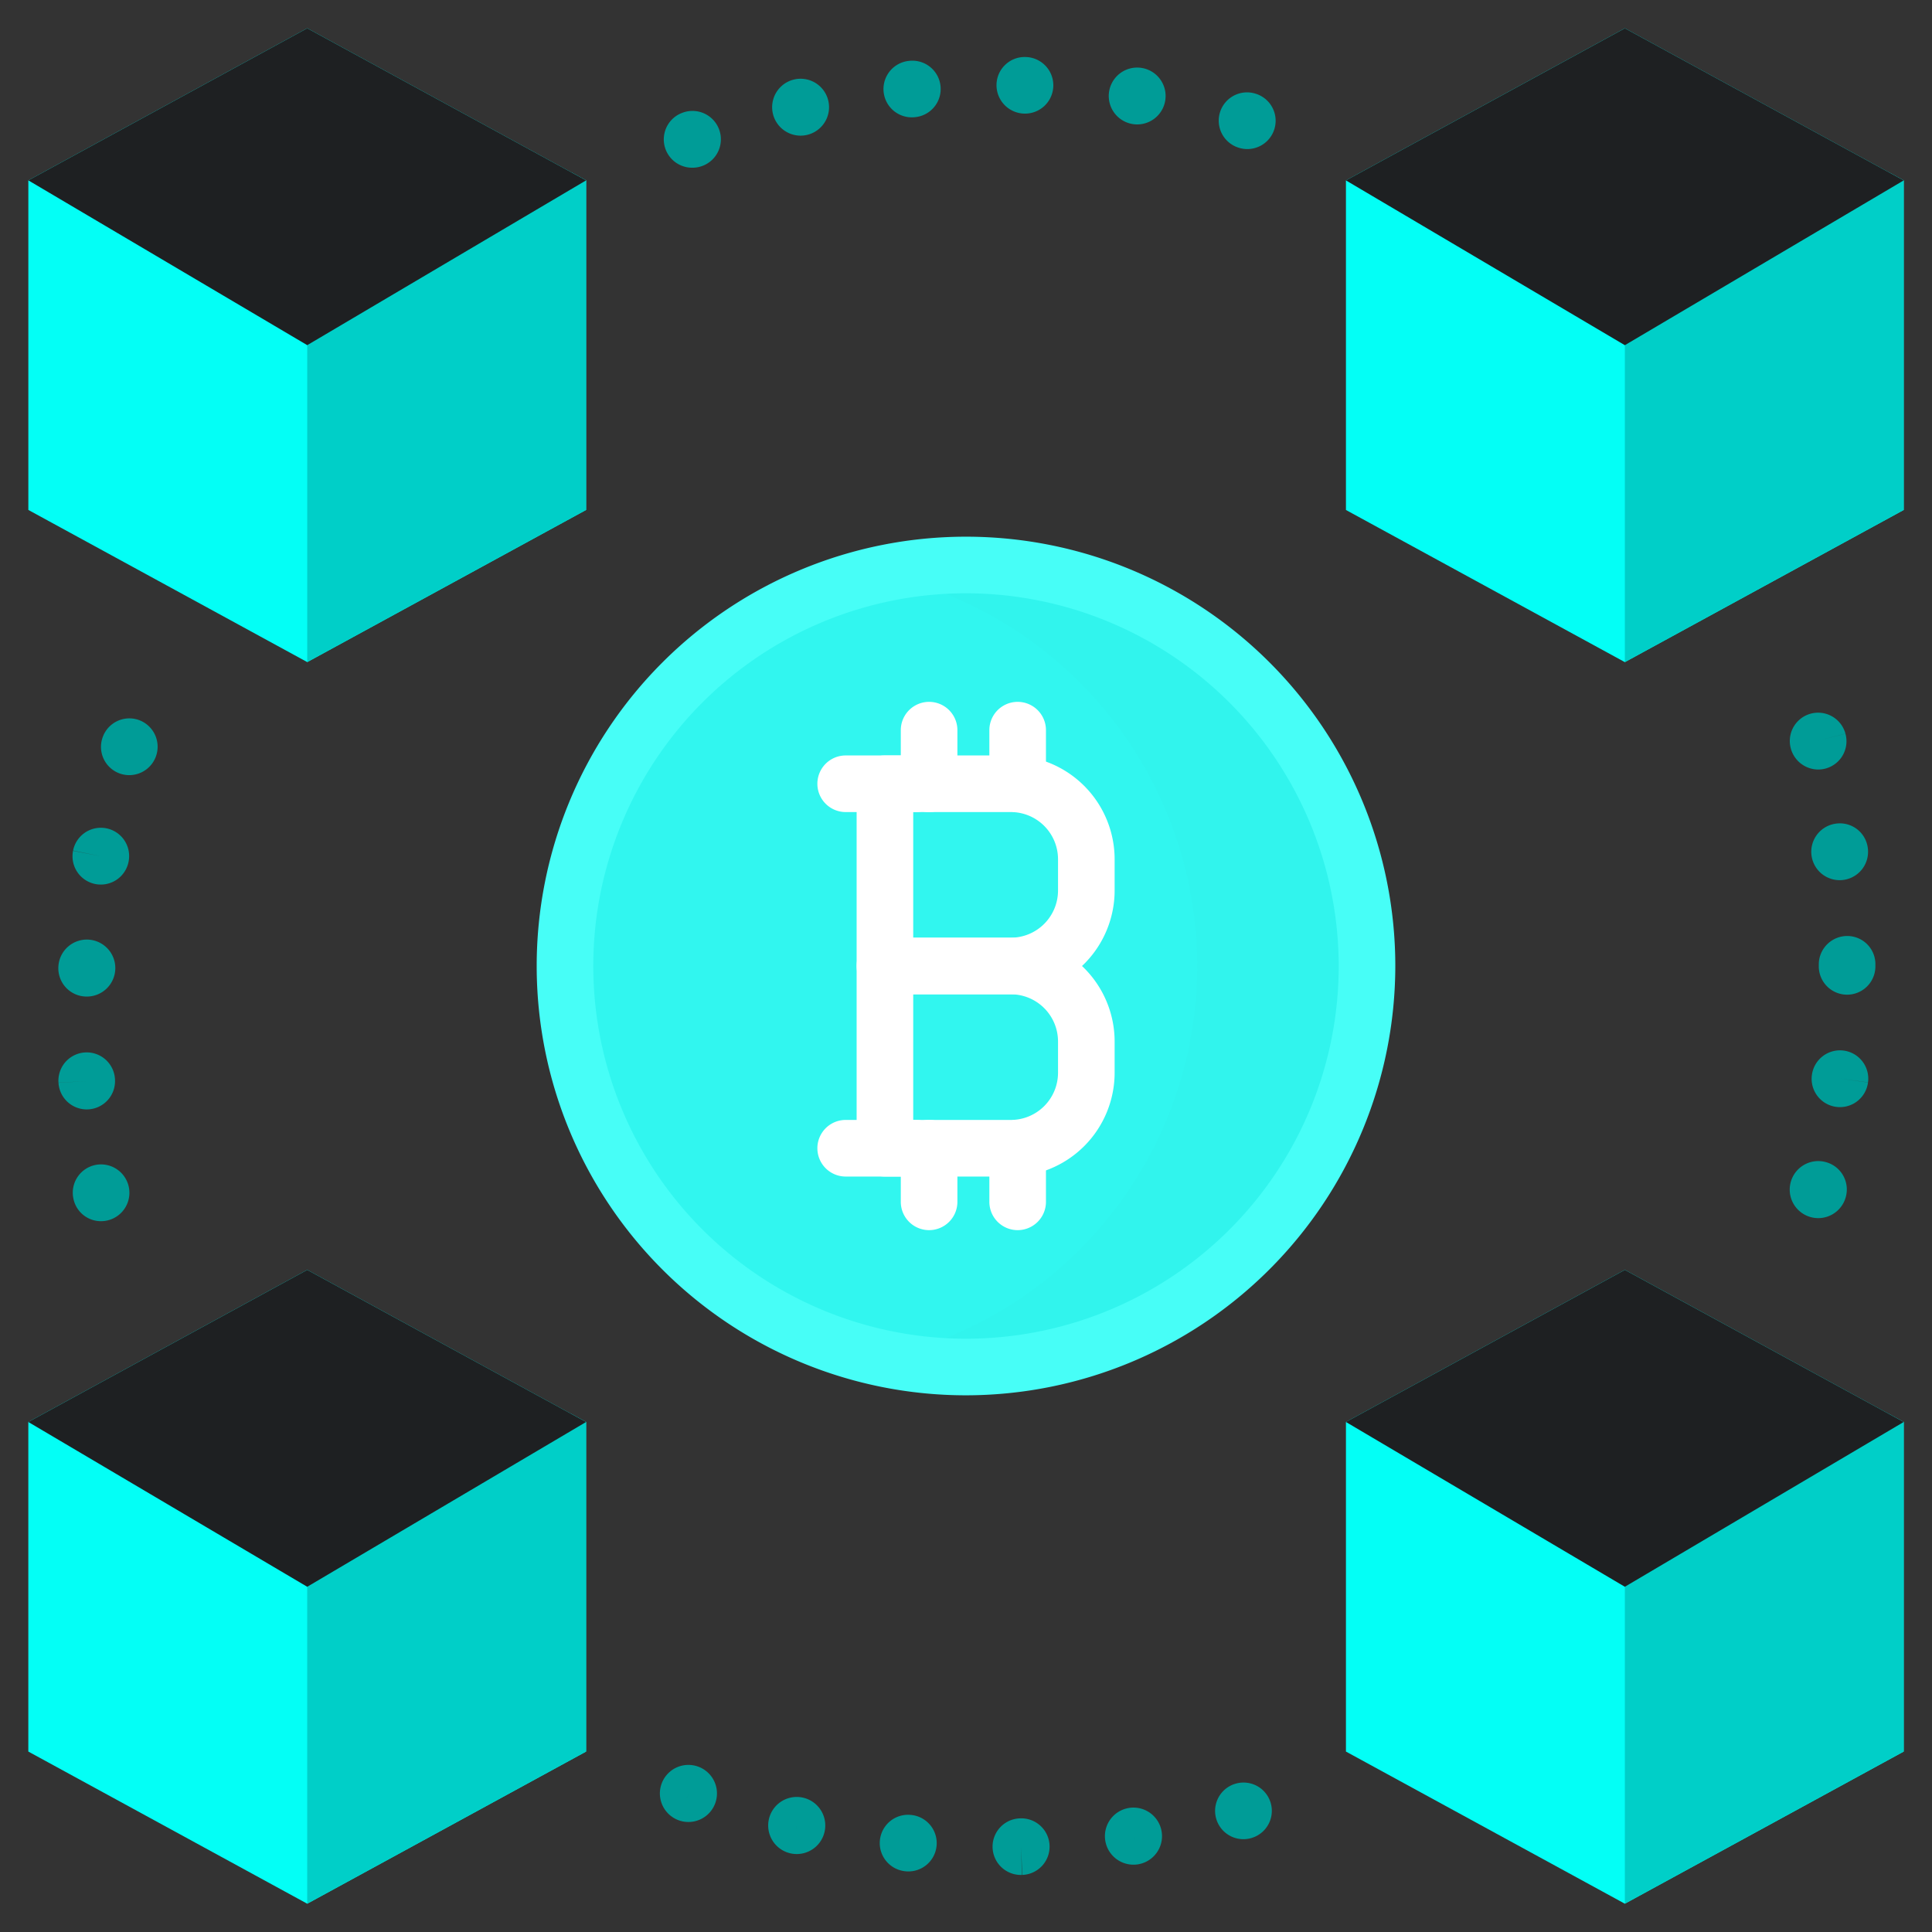 <svg xmlns="http://www.w3.org/2000/svg" data-name="Layer 1" viewBox="0 0 512 512"><rect x="0" y="0" width="512" height="512" fill="#333333" stroke="none"/><polygon fill="#009c97" points="300.589 487.618 300.604 487.705 300.427 486.524 300.589 487.618" class="color24b378 svgShape"/><polygon fill="#009c97" points="210.99 484.667 211.217 483.728 211.002 484.609 210.99 484.667" class="color24b378 svgShape"/><polygon fill="#009c97" points="182.026 476.534 182.511 475.24 182.065 476.425 182.026 476.534" class="color24b378 svgShape"/><path fill="#009c97" d="M25.265 234.277a7.493 7.493 0 0 0 8.808-5.909c.003-.014.024-.125.027-.139a7.5 7.5 0 0 0-14.733-2.816l7.348 1.506-7.358-1.449A7.499 7.499 0 0 0 25.265 234.277zM181.062 29.806c-.054.02-.201.072-.254.093a7.508 7.508 0 0 0 2.579 14.547 7.526 7.526 0 1 0-2.325-14.64zM23.427 293.994a7.5 7.5 0 0 0 7.046-7.928c-.002-.036-.011-.173-.013-.209a7.5 7.5 0 0 0-14.962 1.067l7.488-.418L15.5 286.947a7.5 7.5 0 0 0 7.48 7.06C23.128 294.007 23.277 294.003 23.427 293.994zM210.65 21.021c-.071.015-.237.054-.308.07a7.54 7.54 0 1 0 .308-.07zM212.984 476.438c-.078-.019-.252-.059-.33-.075a7.565 7.565 0 1 0 .33.075zm-1.995 8.229l.012-.058.215-.882zM486.609 218.261a7.525 7.525 0 1 0 8.395 6.588c-.003-.027-.019-.153-.023-.181A7.457 7.457 0 0 0 486.609 218.261zM25.378 308.71a7.5 7.5 0 0 0-5.958 8.774c.003.014.024.125.027.139a7.443 7.443 0 0 0 7.322 6.005 7.524 7.524 0 1 0-1.391-14.918zM36.653 190.761a7.498 7.498 0 0 0-9.487 4.743c-.003.012-.039.117-.042.129a7.493 7.493 0 0 0 7.116 9.788 7.528 7.528 0 0 0 2.413-14.66zM22.516 264.086c.15.009.3.013.448.013a7.55 7.55 0 1 0-7.481-8.154c-.002.036-.011.173-.013.209A7.504 7.504 0 0 0 22.516 264.086zM185.145 468.218c-.064-.024-.224-.082-.289-.104a7.564 7.564 0 1 0 .289.104zm-3.119 8.316l.039-.109.446-1.185zM241.451 480.981a7.5 7.5 0 0 0-1.684 14.905c.077.009.252.026.329.033.224.021.447.029.667.029a7.501 7.501 0 0 0 .688-14.968zM483.796 307.952a7.559 7.559 0 1 0 5.339 9.336c.009-.034.043-.165.052-.199A7.502 7.502 0 0 0 483.796 307.952zM474.604 198.424a7.556 7.556 0 0 0 7.247 5.508 7.494 7.494 0 0 0 7.214-9.489l-7.267 1.855 7.263-1.871a7.5 7.5 0 0 0-14.525 3.742C474.549 198.222 474.588 198.371 474.604 198.424z" class="color24b378 svgShape"/><polygon fill="#009c97" points="444.026 396.314 444.096 396.366 443.154 395.65 444.026 396.314" class="color24b378 svgShape"/><path fill="#009c97" d="M332.667 24.805a7.5 7.5 0 0 0-4.381 14.346c.077.024.25.075.328.096a7.5 7.5 0 0 0 4.053-14.441zm-2.175 7.178l.277-.901zM488.594 278.415a7.503 7.503 0 0 0-8.419 6.451c-.004.027-.02.153-.023.181a7.5 7.5 0 0 0 14.889 1.818l-7.431-1.015 7.435.984A7.501 7.501 0 0 0 488.594 278.415zM496.997 255.791c.001-.063.002-.128.002-.191V255.5a7.457 7.457 0 0 0-7.5-7.45 7.542 7.542 0 0 0-7.5 7.55c0 .086.001.172.004.257-.002.081-.004.162-.004.243a7.5 7.5 0 0 0 15 0V256C497 255.93 496.999 255.86 496.997 255.791zM299.32 479.106c-.072.011-.242.038-.313.051a7.565 7.565 0 1 0 .313-.051zm1.269 8.512l-.162-1.094.176 1.181zM271.852 15.112l-.1-.003a7.466 7.466 0 0 0-7.667 7.278 7.543 7.543 0 0 0 7.326 7.719c.076.002.15.003.225.003a7.5 7.5 0 0 0 .217-14.997zM270.431 481.881l-.102.003a7.5 7.5 0 0 0 .219 14.997c.076 0 .152-.001.228-.003l-.125-7.5.221 7.497a7.5 7.5 0 0 0-.441-14.994zM327.419 472.702a7.5 7.5 0 0 0 4.08 14.434c.068-.019.231-.066.299-.088a7.5 7.5 0 0 0-4.379-14.346zM302.733 18.032c-.072-.013-.241-.04-.313-.051a7.533 7.533 0 1 0 .313.051zM240.952 16.128a7.5 7.5 0 0 0 .676 14.969c.221 0 .444-.009.668-.029.077-.007.252-.024.329-.033A7.5 7.5 0 0 0 240.952 16.128zm.591 6.406l.094 1.062z" class="color24b378 svgShape"/><polygon fill="#03fff6" points="504.5 47.81 504.5 135.15 430.6 175.47 356.69 135.15 356.69 47.81 430.6 7.5 500.59 45.68 504.5 47.81" class="color52bbe9 svgShape"/><polygon fill="#00cfc8" points="504.5 47.81 504.5 135.15 430.6 175.47 430.6 76.61 500.59 45.68 504.5 47.81" class="color1cabe1 svgShape"/><polygon fill="#1e2022" points="504.5 47.81 430.6 91.48 356.69 47.81 430.6 7.5 504.5 47.81" class="color199ad5 svgShape"/><polygon fill="#03fff6" points="504.5 376.842 504.5 464.182 430.6 504.502 356.69 464.182 356.69 376.842 430.6 336.532 500.59 374.712 504.5 376.842" class="color52bbe9 svgShape"/><polygon fill="#00cfc8" points="504.5 376.842 504.5 464.182 430.6 504.502 430.6 405.642 500.59 374.712 504.5 376.842" class="color1cabe1 svgShape"/><polygon fill="#1e2022" points="504.5 376.842 430.6 420.512 356.69 376.842 430.6 336.532 504.5 376.842" class="color199ad5 svgShape"/><polygon fill="#03fff6" points="155.318 376.842 155.318 464.182 81.418 504.502 7.508 464.182 7.508 376.842 81.418 336.532 151.408 374.712 155.318 376.842" class="color52bbe9 svgShape"/><polygon fill="#00cfc8" points="155.318 376.842 155.318 464.182 81.418 504.502 81.418 405.642 151.408 374.712 155.318 376.842" class="color1cabe1 svgShape"/><polygon fill="#1e2022" points="155.318 376.842 81.418 420.512 7.508 376.842 81.418 336.532 155.318 376.842" class="color199ad5 svgShape"/><polygon fill="#03fff6" points="155.323 47.8 155.323 135.14 81.423 175.46 7.513 135.14 7.513 47.8 81.423 7.49 151.413 45.67 155.323 47.8" class="color52bbe9 svgShape"/><polygon fill="#00cfc8" points="155.323 47.8 155.323 135.14 81.423 175.46 81.423 76.6 151.413 45.67 155.323 47.8" class="color1cabe1 svgShape"/><polygon fill="#1e2022" points="155.323 47.8 81.423 91.47 7.513 47.8 81.423 7.49 155.323 47.8" class="color199ad5 svgShape"/><circle cx="256" cy="256" r="106.272" fill="#31f6ef" class="colorf69531 svgShape"/><path fill="#31f4ed" d="M256,149.728a106.262,106.262,0,0,0-22.5,2.405,106.278,106.278,0,0,1,0,207.735A106.274,106.274,0,1,0,256,149.728Z" class="colorf48a31 svgShape"/><path fill="#47fef7" d="M256,369.772A113.772,113.772,0,1,1,369.772,256,113.901,113.901,0,0,1,256,369.772Zm0-212.545A98.772,98.772,0,1,0,354.772,256,98.885,98.885,0,0,0,256,157.228Z" class="colorfed947 svgShape"/><path fill="#fff" d="M267.887,311.796H234.514a7.5,7.5,0,0,1-7.5-7.5V256a7.5,7.5,0,0,1,7.5-7.5h33.374a27.531,27.531,0,0,1,27.5,27.5v8.296A27.531,27.531,0,0,1,267.887,311.796Zm-25.874-15h25.874a12.514,12.514,0,0,0,12.5-12.5V276a12.514,12.514,0,0,0-12.5-12.5H242.014Z" class="colorffffff svgShape"/><path fill="#fff" d="M267.887,263.5H234.514a7.5,7.5,0,0,1-7.5-7.5V207.704a7.5,7.5,0,0,1,7.5-7.5h33.374a27.531,27.531,0,0,1,27.5,27.5V236A27.531,27.531,0,0,1,267.887,263.5Zm-25.874-15h25.874a12.514,12.514,0,0,0,12.5-12.5v-8.296a12.514,12.514,0,0,0-12.5-12.5H242.014Z" class="colorffffff svgShape"/><path fill="#fff" d="M246.221 215.204a7.5 7.5 0 0 1-7.5-7.5V193.5a7.5 7.5 0 0 1 15 0v14.204A7.5 7.5 0 0 1 246.221 215.204zM269.69 215.204a7.5 7.5 0 0 1-7.5-7.5V193.5a7.5 7.5 0 0 1 15 0v14.204A7.5 7.5 0 0 1 269.69 215.204zM246.221 326a7.5 7.5 0 0 1-7.5-7.5V304.296a7.5 7.5 0 0 1 15 0V318.5A7.5 7.5 0 0 1 246.221 326zM269.69 326a7.5 7.5 0 0 1-7.5-7.5V304.296a7.5 7.5 0 1 1 15 0V318.5A7.5 7.5 0 0 1 269.69 326z" class="colorffffff svgShape"/><path fill="#fff" d="M242.683 311.796H224.113a7.5 7.5 0 1 1 0-15h18.57a7.5 7.5 0 0 1 0 15zM242.683 215.204H224.113a7.5 7.5 0 0 1 0-15h18.57a7.5 7.5 0 0 1 0 15z" class="colorffffff svgShape"/></svg>